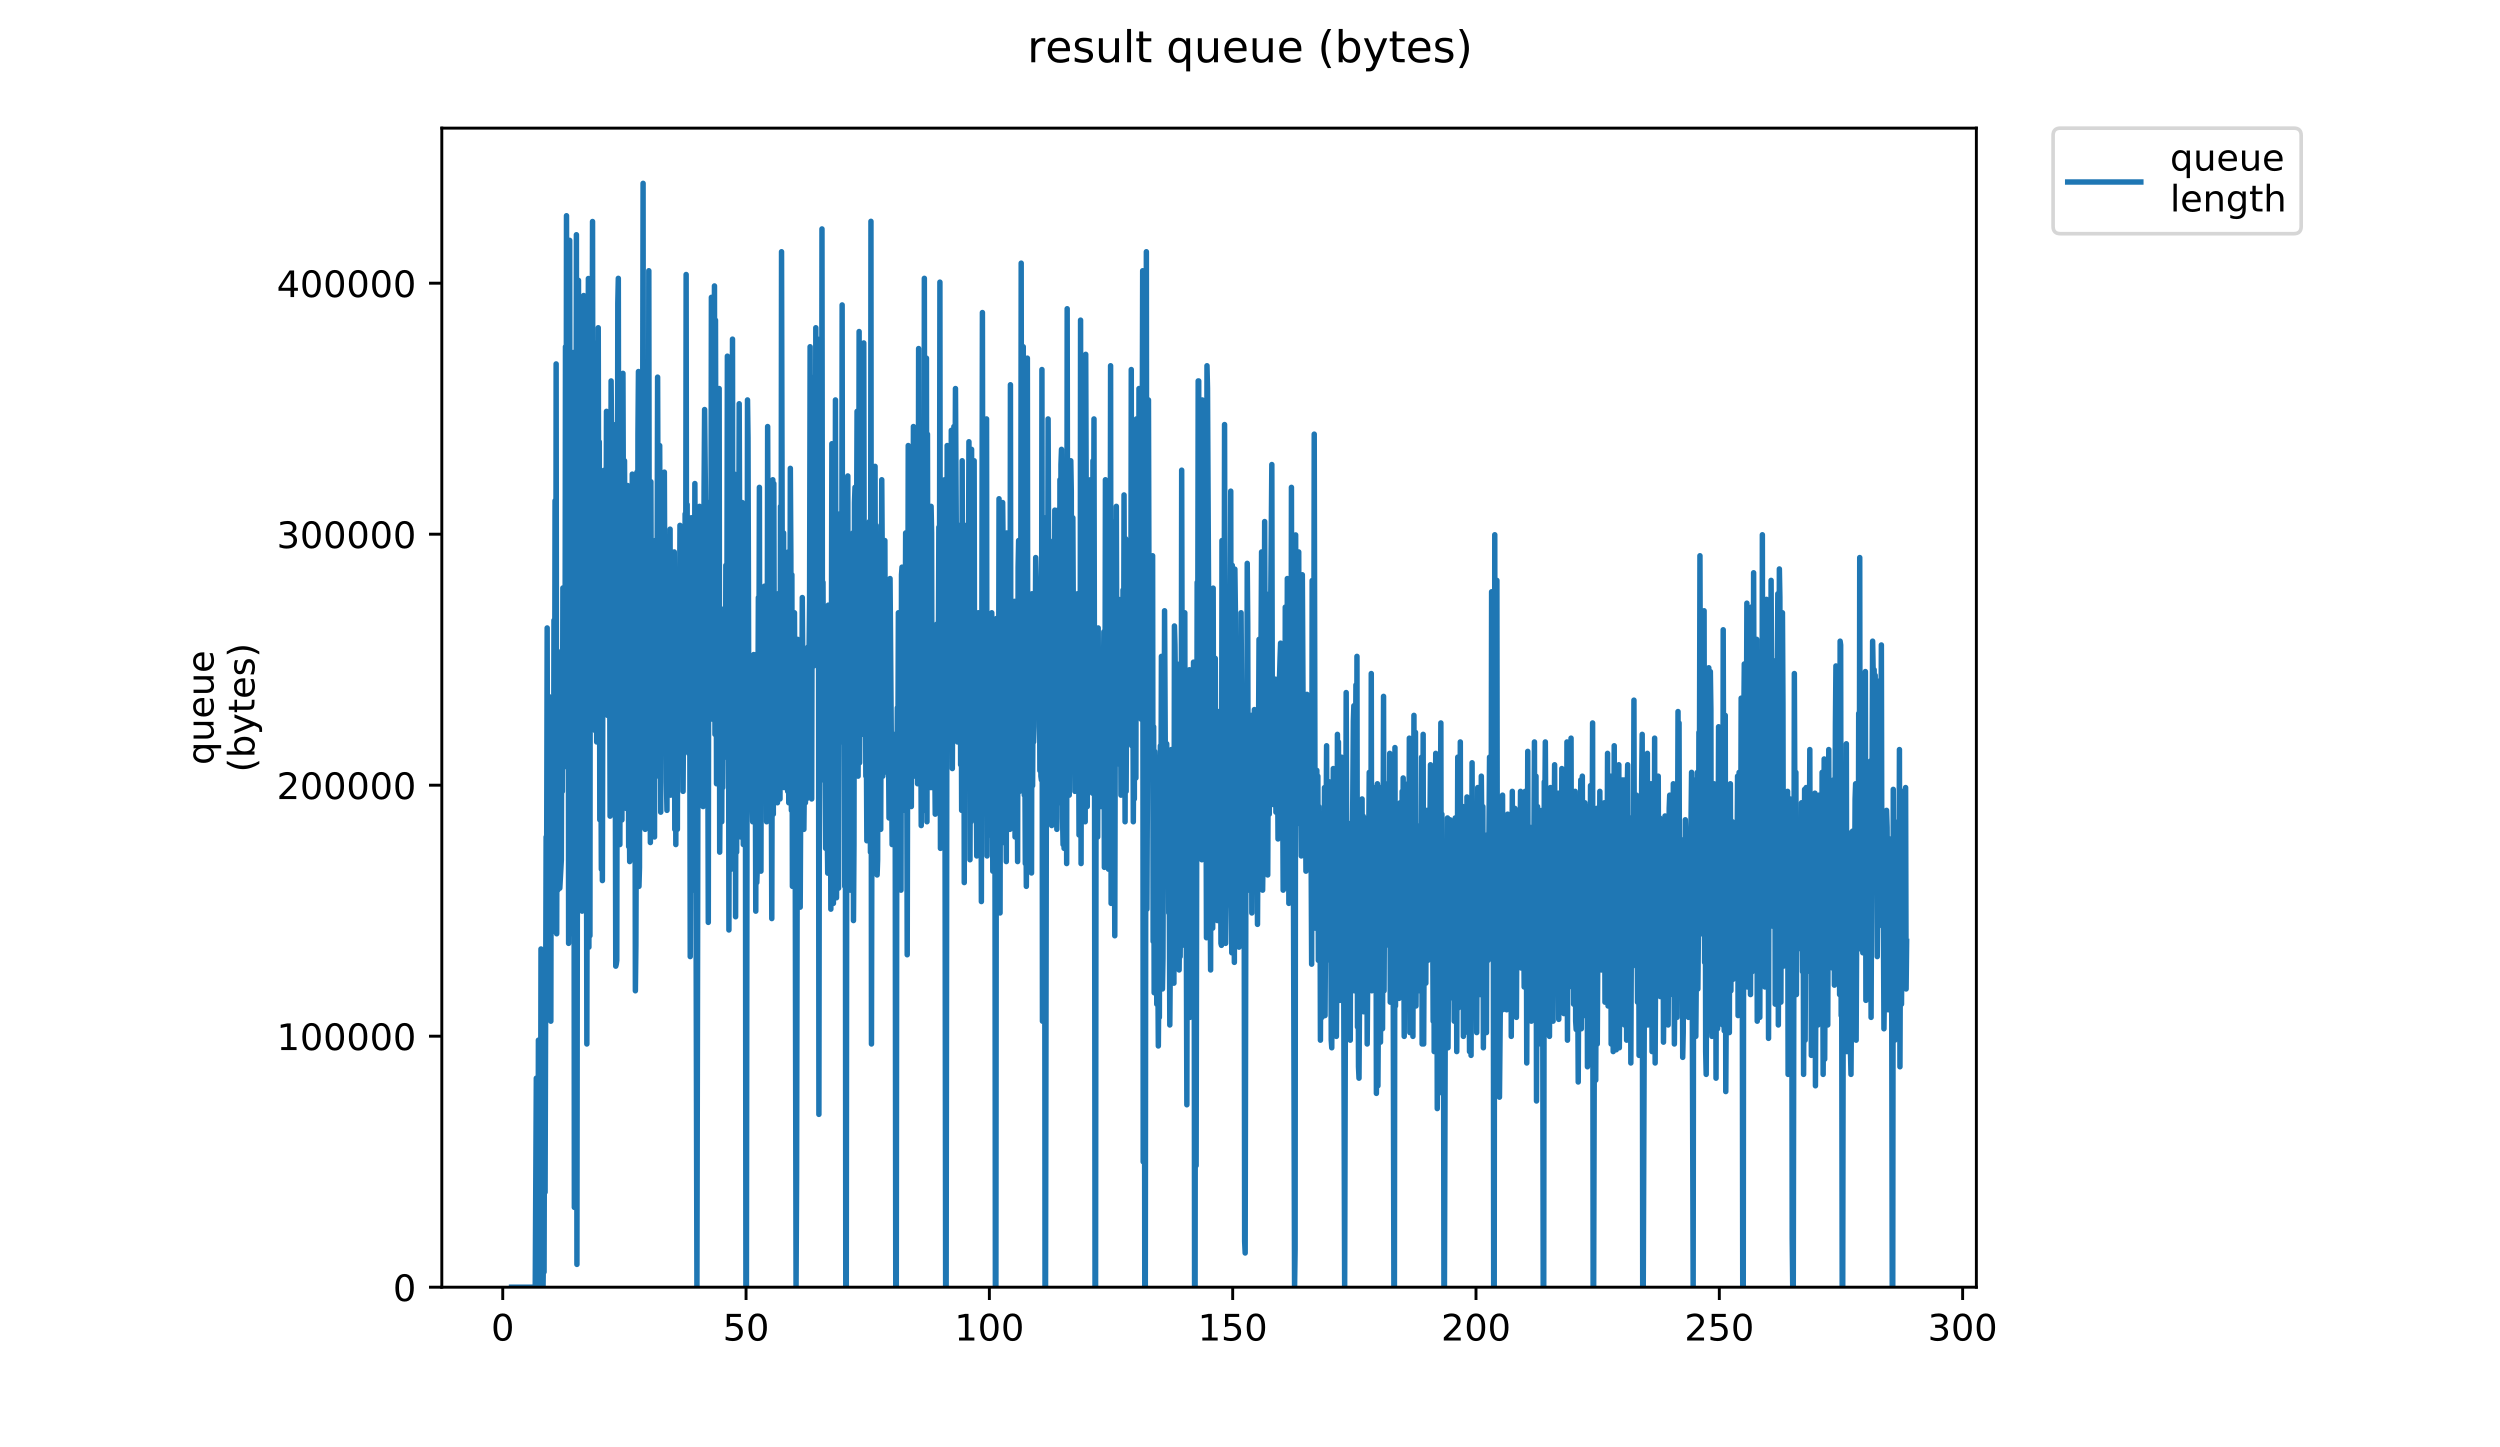 <?xml version="1.0" encoding="utf-8" standalone="no"?>
<!DOCTYPE svg PUBLIC "-//W3C//DTD SVG 1.1//EN"
  "http://www.w3.org/Graphics/SVG/1.1/DTD/svg11.dtd">
<!-- Created with matplotlib (https://matplotlib.org/) -->
<svg height="396pt" version="1.1" viewBox="0 0 684 396" width="684pt" xmlns="http://www.w3.org/2000/svg" xmlns:xlink="http://www.w3.org/1999/xlink">
 <defs>
  <style type="text/css">
*{stroke-linecap:butt;stroke-linejoin:round;}
  </style>
 </defs>
 <g id="figure_1">
  <g id="patch_1">
   <path d="M 0 396 
L 684 396 
L 684 0 
L 0 0 
z
" style="fill:#ffffff;"/>
  </g>
  <g id="axes_1">
   <g id="patch_2">
    <path d="M 120.879 352.174 
L 540.734 352.174 
L 540.734 35.062 
L 120.879 35.062 
z
" style="fill:#ffffff;"/>
   </g>
   <g id="matplotlib.axis_1">
    <g id="xtick_1">
     <g id="line2d_1">
      <defs>
       <path d="M 0 0 
L 0 3.5 
" id="m1b4eebf604" style="stroke:#000000;stroke-width:0.8;"/>
      </defs>
      <g>
       <use style="stroke:#000000;stroke-width:0.8;" x="137.549" xlink:href="#m1b4eebf604" y="352.174"/>
      </g>
     </g>
     <g id="text_1">
      <!-- 0 -->
      <defs>
       <path d="M 31.781 66.406 
Q 24.172 66.406 20.328 58.906 
Q 16.5 51.422 16.5 36.375 
Q 16.5 21.391 20.328 13.891 
Q 24.172 6.391 31.781 6.391 
Q 39.453 6.391 43.281 13.891 
Q 47.125 21.391 47.125 36.375 
Q 47.125 51.422 43.281 58.906 
Q 39.453 66.406 31.781 66.406 
z
M 31.781 74.219 
Q 44.047 74.219 50.516 64.516 
Q 56.984 54.828 56.984 36.375 
Q 56.984 17.969 50.516 8.266 
Q 44.047 -1.422 31.781 -1.422 
Q 19.531 -1.422 13.062 8.266 
Q 6.594 17.969 6.594 36.375 
Q 6.594 54.828 13.062 64.516 
Q 19.531 74.219 31.781 74.219 
z
" id="DejaVuSans-48"/>
      </defs>
      <g transform="translate(134.368 366.773)scale(0.1 -0.1)">
       <use xlink:href="#DejaVuSans-48"/>
      </g>
     </g>
    </g>
    <g id="xtick_2">
     <g id="line2d_2">
      <g>
       <use style="stroke:#000000;stroke-width:0.8;" x="204.121" xlink:href="#m1b4eebf604" y="352.174"/>
      </g>
     </g>
     <g id="text_2">
      <!-- 50 -->
      <defs>
       <path d="M 10.797 72.906 
L 49.516 72.906 
L 49.516 64.594 
L 19.828 64.594 
L 19.828 46.734 
Q 21.969 47.469 24.109 47.828 
Q 26.266 48.188 28.422 48.188 
Q 40.625 48.188 47.75 41.5 
Q 54.891 34.812 54.891 23.391 
Q 54.891 11.625 47.562 5.094 
Q 40.234 -1.422 26.906 -1.422 
Q 22.312 -1.422 17.547 -0.641 
Q 12.797 0.141 7.719 1.703 
L 7.719 11.625 
Q 12.109 9.234 16.797 8.062 
Q 21.484 6.891 26.703 6.891 
Q 35.156 6.891 40.078 11.328 
Q 45.016 15.766 45.016 23.391 
Q 45.016 31 40.078 35.438 
Q 35.156 39.891 26.703 39.891 
Q 22.75 39.891 18.812 39.016 
Q 14.891 38.141 10.797 36.281 
z
" id="DejaVuSans-53"/>
      </defs>
      <g transform="translate(197.758 366.773)scale(0.1 -0.1)">
       <use xlink:href="#DejaVuSans-53"/>
       <use x="63.623" xlink:href="#DejaVuSans-48"/>
      </g>
     </g>
    </g>
    <g id="xtick_3">
     <g id="line2d_3">
      <g>
       <use style="stroke:#000000;stroke-width:0.8;" x="270.692" xlink:href="#m1b4eebf604" y="352.174"/>
      </g>
     </g>
     <g id="text_3">
      <!-- 100 -->
      <defs>
       <path d="M 12.406 8.297 
L 28.516 8.297 
L 28.516 63.922 
L 10.984 60.406 
L 10.984 69.391 
L 28.422 72.906 
L 38.281 72.906 
L 38.281 8.297 
L 54.391 8.297 
L 54.391 0 
L 12.406 0 
z
" id="DejaVuSans-49"/>
      </defs>
      <g transform="translate(261.148 366.773)scale(0.1 -0.1)">
       <use xlink:href="#DejaVuSans-49"/>
       <use x="63.623" xlink:href="#DejaVuSans-48"/>
       <use x="127.246" xlink:href="#DejaVuSans-48"/>
      </g>
     </g>
    </g>
    <g id="xtick_4">
     <g id="line2d_4">
      <g>
       <use style="stroke:#000000;stroke-width:0.8;" x="337.263" xlink:href="#m1b4eebf604" y="352.174"/>
      </g>
     </g>
     <g id="text_4">
      <!-- 150 -->
      <g transform="translate(327.719 366.773)scale(0.1 -0.1)">
       <use xlink:href="#DejaVuSans-49"/>
       <use x="63.623" xlink:href="#DejaVuSans-53"/>
       <use x="127.246" xlink:href="#DejaVuSans-48"/>
      </g>
     </g>
    </g>
    <g id="xtick_5">
     <g id="line2d_5">
      <g>
       <use style="stroke:#000000;stroke-width:0.8;" x="403.834" xlink:href="#m1b4eebf604" y="352.174"/>
      </g>
     </g>
     <g id="text_5">
      <!-- 200 -->
      <defs>
       <path d="M 19.188 8.297 
L 53.609 8.297 
L 53.609 0 
L 7.328 0 
L 7.328 8.297 
Q 12.938 14.109 22.625 23.891 
Q 32.328 33.688 34.812 36.531 
Q 39.547 41.844 41.422 45.531 
Q 43.312 49.219 43.312 52.781 
Q 43.312 58.594 39.234 62.25 
Q 35.156 65.922 28.609 65.922 
Q 23.969 65.922 18.812 64.312 
Q 13.672 62.703 7.812 59.422 
L 7.812 69.391 
Q 13.766 71.781 18.938 73 
Q 24.125 74.219 28.422 74.219 
Q 39.75 74.219 46.484 68.547 
Q 53.219 62.891 53.219 53.422 
Q 53.219 48.922 51.531 44.891 
Q 49.859 40.875 45.406 35.406 
Q 44.188 33.984 37.641 27.219 
Q 31.109 20.453 19.188 8.297 
z
" id="DejaVuSans-50"/>
      </defs>
      <g transform="translate(394.291 366.773)scale(0.1 -0.1)">
       <use xlink:href="#DejaVuSans-50"/>
       <use x="63.623" xlink:href="#DejaVuSans-48"/>
       <use x="127.246" xlink:href="#DejaVuSans-48"/>
      </g>
     </g>
    </g>
    <g id="xtick_6">
     <g id="line2d_6">
      <g>
       <use style="stroke:#000000;stroke-width:0.8;" x="470.406" xlink:href="#m1b4eebf604" y="352.174"/>
      </g>
     </g>
     <g id="text_6">
      <!-- 250 -->
      <g transform="translate(460.862 366.773)scale(0.1 -0.1)">
       <use xlink:href="#DejaVuSans-50"/>
       <use x="63.623" xlink:href="#DejaVuSans-53"/>
       <use x="127.246" xlink:href="#DejaVuSans-48"/>
      </g>
     </g>
    </g>
    <g id="xtick_7">
     <g id="line2d_7">
      <g>
       <use style="stroke:#000000;stroke-width:0.8;" x="536.977" xlink:href="#m1b4eebf604" y="352.174"/>
      </g>
     </g>
     <g id="text_7">
      <!-- 300 -->
      <defs>
       <path d="M 40.578 39.312 
Q 47.656 37.797 51.625 33 
Q 55.609 28.219 55.609 21.188 
Q 55.609 10.406 48.188 4.484 
Q 40.766 -1.422 27.094 -1.422 
Q 22.516 -1.422 17.656 -0.516 
Q 12.797 0.391 7.625 2.203 
L 7.625 11.719 
Q 11.719 9.328 16.594 8.109 
Q 21.484 6.891 26.812 6.891 
Q 36.078 6.891 40.938 10.547 
Q 45.797 14.203 45.797 21.188 
Q 45.797 27.641 41.281 31.266 
Q 36.766 34.906 28.719 34.906 
L 20.219 34.906 
L 20.219 43.016 
L 29.109 43.016 
Q 36.375 43.016 40.234 45.922 
Q 44.094 48.828 44.094 54.297 
Q 44.094 59.906 40.109 62.906 
Q 36.141 65.922 28.719 65.922 
Q 24.656 65.922 20.016 65.031 
Q 15.375 64.156 9.812 62.312 
L 9.812 71.094 
Q 15.438 72.656 20.344 73.438 
Q 25.25 74.219 29.594 74.219 
Q 40.828 74.219 47.359 69.109 
Q 53.906 64.016 53.906 55.328 
Q 53.906 49.266 50.438 45.094 
Q 46.969 40.922 40.578 39.312 
z
" id="DejaVuSans-51"/>
      </defs>
      <g transform="translate(527.433 366.773)scale(0.1 -0.1)">
       <use xlink:href="#DejaVuSans-51"/>
       <use x="63.623" xlink:href="#DejaVuSans-48"/>
       <use x="127.246" xlink:href="#DejaVuSans-48"/>
      </g>
     </g>
    </g>
   </g>
   <g id="matplotlib.axis_2">
    <g id="ytick_1">
     <g id="line2d_8">
      <defs>
       <path d="M 0 0 
L -3.5 0 
" id="m29cdee862a" style="stroke:#000000;stroke-width:0.8;"/>
      </defs>
      <g>
       <use style="stroke:#000000;stroke-width:0.8;" x="120.879" xlink:href="#m29cdee862a" y="352.174"/>
      </g>
     </g>
     <g id="text_8">
      <!-- 0 -->
      <g transform="translate(107.516 355.973)scale(0.1 -0.1)">
       <use xlink:href="#DejaVuSans-48"/>
      </g>
     </g>
    </g>
    <g id="ytick_2">
     <g id="line2d_9">
      <g>
       <use style="stroke:#000000;stroke-width:0.8;" x="120.879" xlink:href="#m29cdee862a" y="283.501"/>
      </g>
     </g>
     <g id="text_9">
      <!-- 100000 -->
      <g transform="translate(75.704 287.3)scale(0.1 -0.1)">
       <use xlink:href="#DejaVuSans-49"/>
       <use x="63.623" xlink:href="#DejaVuSans-48"/>
       <use x="127.246" xlink:href="#DejaVuSans-48"/>
       <use x="190.869" xlink:href="#DejaVuSans-48"/>
       <use x="254.492" xlink:href="#DejaVuSans-48"/>
       <use x="318.115" xlink:href="#DejaVuSans-48"/>
      </g>
     </g>
    </g>
    <g id="ytick_3">
     <g id="line2d_10">
      <g>
       <use style="stroke:#000000;stroke-width:0.8;" x="120.879" xlink:href="#m29cdee862a" y="214.828"/>
      </g>
     </g>
     <g id="text_10">
      <!-- 200000 -->
      <g transform="translate(75.704 218.628)scale(0.1 -0.1)">
       <use xlink:href="#DejaVuSans-50"/>
       <use x="63.623" xlink:href="#DejaVuSans-48"/>
       <use x="127.246" xlink:href="#DejaVuSans-48"/>
       <use x="190.869" xlink:href="#DejaVuSans-48"/>
       <use x="254.492" xlink:href="#DejaVuSans-48"/>
       <use x="318.115" xlink:href="#DejaVuSans-48"/>
      </g>
     </g>
    </g>
    <g id="ytick_4">
     <g id="line2d_11">
      <g>
       <use style="stroke:#000000;stroke-width:0.8;" x="120.879" xlink:href="#m29cdee862a" y="146.155"/>
      </g>
     </g>
     <g id="text_11">
      <!-- 300000 -->
      <g transform="translate(75.704 149.955)scale(0.1 -0.1)">
       <use xlink:href="#DejaVuSans-51"/>
       <use x="63.623" xlink:href="#DejaVuSans-48"/>
       <use x="127.246" xlink:href="#DejaVuSans-48"/>
       <use x="190.869" xlink:href="#DejaVuSans-48"/>
       <use x="254.492" xlink:href="#DejaVuSans-48"/>
       <use x="318.115" xlink:href="#DejaVuSans-48"/>
      </g>
     </g>
    </g>
    <g id="ytick_5">
     <g id="line2d_12">
      <g>
       <use style="stroke:#000000;stroke-width:0.8;" x="120.879" xlink:href="#m29cdee862a" y="77.483"/>
      </g>
     </g>
     <g id="text_12">
      <!-- 400000 -->
      <defs>
       <path d="M 37.797 64.312 
L 12.891 25.391 
L 37.797 25.391 
z
M 35.203 72.906 
L 47.609 72.906 
L 47.609 25.391 
L 58.016 25.391 
L 58.016 17.188 
L 47.609 17.188 
L 47.609 0 
L 37.797 0 
L 37.797 17.188 
L 4.891 17.188 
L 4.891 26.703 
z
" id="DejaVuSans-52"/>
      </defs>
      <g transform="translate(75.704 81.282)scale(0.1 -0.1)">
       <use xlink:href="#DejaVuSans-52"/>
       <use x="63.623" xlink:href="#DejaVuSans-48"/>
       <use x="127.246" xlink:href="#DejaVuSans-48"/>
       <use x="190.869" xlink:href="#DejaVuSans-48"/>
       <use x="254.492" xlink:href="#DejaVuSans-48"/>
       <use x="318.115" xlink:href="#DejaVuSans-48"/>
      </g>
     </g>
    </g>
    <g id="text_13">
     <!-- queue -->
     <defs>
      <path d="M 14.797 27.297 
Q 14.797 17.391 18.875 11.75 
Q 22.953 6.109 30.078 6.109 
Q 37.203 6.109 41.297 11.75 
Q 45.406 17.391 45.406 27.297 
Q 45.406 37.203 41.297 42.844 
Q 37.203 48.484 30.078 48.484 
Q 22.953 48.484 18.875 42.844 
Q 14.797 37.203 14.797 27.297 
z
M 45.406 8.203 
Q 42.578 3.328 38.25 0.953 
Q 33.938 -1.422 27.875 -1.422 
Q 17.969 -1.422 11.734 6.484 
Q 5.516 14.406 5.516 27.297 
Q 5.516 40.188 11.734 48.094 
Q 17.969 56 27.875 56 
Q 33.938 56 38.25 53.625 
Q 42.578 51.266 45.406 46.391 
L 45.406 54.688 
L 54.391 54.688 
L 54.391 -20.797 
L 45.406 -20.797 
z
" id="DejaVuSans-113"/>
      <path d="M 8.5 21.578 
L 8.5 54.688 
L 17.484 54.688 
L 17.484 21.922 
Q 17.484 14.156 20.5 10.266 
Q 23.531 6.391 29.594 6.391 
Q 36.859 6.391 41.078 11.031 
Q 45.312 15.672 45.312 23.688 
L 45.312 54.688 
L 54.297 54.688 
L 54.297 0 
L 45.312 0 
L 45.312 8.406 
Q 42.047 3.422 37.719 1 
Q 33.406 -1.422 27.688 -1.422 
Q 18.266 -1.422 13.375 4.438 
Q 8.5 10.297 8.5 21.578 
z
M 31.109 56 
z
" id="DejaVuSans-117"/>
      <path d="M 56.203 29.594 
L 56.203 25.203 
L 14.891 25.203 
Q 15.484 15.922 20.484 11.062 
Q 25.484 6.203 34.422 6.203 
Q 39.594 6.203 44.453 7.469 
Q 49.312 8.734 54.109 11.281 
L 54.109 2.781 
Q 49.266 0.734 44.188 -0.344 
Q 39.109 -1.422 33.891 -1.422 
Q 20.797 -1.422 13.156 6.188 
Q 5.516 13.812 5.516 26.812 
Q 5.516 40.234 12.766 48.109 
Q 20.016 56 32.328 56 
Q 43.359 56 49.781 48.891 
Q 56.203 41.797 56.203 29.594 
z
M 47.219 32.234 
Q 47.125 39.594 43.094 43.984 
Q 39.062 48.391 32.422 48.391 
Q 24.906 48.391 20.391 44.141 
Q 15.875 39.891 15.188 32.172 
z
" id="DejaVuSans-101"/>
     </defs>
     <g transform="translate(58.426 209.283)rotate(-90)scale(0.1 -0.1)">
      <use xlink:href="#DejaVuSans-113"/>
      <use x="63.477" xlink:href="#DejaVuSans-117"/>
      <use x="126.855" xlink:href="#DejaVuSans-101"/>
      <use x="188.379" xlink:href="#DejaVuSans-117"/>
      <use x="251.758" xlink:href="#DejaVuSans-101"/>
     </g>
     <!-- (bytes) -->
     <defs>
      <path d="M 31 75.875 
Q 24.469 64.656 21.281 53.656 
Q 18.109 42.672 18.109 31.391 
Q 18.109 20.125 21.312 9.062 
Q 24.516 -2 31 -13.188 
L 23.188 -13.188 
Q 15.875 -1.703 12.234 9.375 
Q 8.594 20.453 8.594 31.391 
Q 8.594 42.281 12.203 53.312 
Q 15.828 64.359 23.188 75.875 
z
" id="DejaVuSans-40"/>
      <path d="M 48.688 27.297 
Q 48.688 37.203 44.609 42.844 
Q 40.531 48.484 33.406 48.484 
Q 26.266 48.484 22.188 42.844 
Q 18.109 37.203 18.109 27.297 
Q 18.109 17.391 22.188 11.75 
Q 26.266 6.109 33.406 6.109 
Q 40.531 6.109 44.609 11.75 
Q 48.688 17.391 48.688 27.297 
z
M 18.109 46.391 
Q 20.953 51.266 25.266 53.625 
Q 29.594 56 35.594 56 
Q 45.562 56 51.781 48.094 
Q 58.016 40.188 58.016 27.297 
Q 58.016 14.406 51.781 6.484 
Q 45.562 -1.422 35.594 -1.422 
Q 29.594 -1.422 25.266 0.953 
Q 20.953 3.328 18.109 8.203 
L 18.109 0 
L 9.078 0 
L 9.078 75.984 
L 18.109 75.984 
z
" id="DejaVuSans-98"/>
      <path d="M 32.172 -5.078 
Q 28.375 -14.844 24.75 -17.812 
Q 21.141 -20.797 15.094 -20.797 
L 7.906 -20.797 
L 7.906 -13.281 
L 13.188 -13.281 
Q 16.891 -13.281 18.938 -11.516 
Q 21 -9.766 23.484 -3.219 
L 25.094 0.875 
L 2.984 54.688 
L 12.5 54.688 
L 29.594 11.922 
L 46.688 54.688 
L 56.203 54.688 
z
" id="DejaVuSans-121"/>
      <path d="M 18.312 70.219 
L 18.312 54.688 
L 36.812 54.688 
L 36.812 47.703 
L 18.312 47.703 
L 18.312 18.016 
Q 18.312 11.328 20.141 9.422 
Q 21.969 7.516 27.594 7.516 
L 36.812 7.516 
L 36.812 0 
L 27.594 0 
Q 17.188 0 13.234 3.875 
Q 9.281 7.766 9.281 18.016 
L 9.281 47.703 
L 2.688 47.703 
L 2.688 54.688 
L 9.281 54.688 
L 9.281 70.219 
z
" id="DejaVuSans-116"/>
      <path d="M 44.281 53.078 
L 44.281 44.578 
Q 40.484 46.531 36.375 47.5 
Q 32.281 48.484 27.875 48.484 
Q 21.188 48.484 17.844 46.438 
Q 14.5 44.391 14.5 40.281 
Q 14.5 37.156 16.891 35.375 
Q 19.281 33.594 26.516 31.984 
L 29.594 31.297 
Q 39.156 29.25 43.188 25.516 
Q 47.219 21.781 47.219 15.094 
Q 47.219 7.469 41.188 3.016 
Q 35.156 -1.422 24.609 -1.422 
Q 20.219 -1.422 15.453 -0.562 
Q 10.688 0.297 5.422 2 
L 5.422 11.281 
Q 10.406 8.688 15.234 7.391 
Q 20.062 6.109 24.812 6.109 
Q 31.156 6.109 34.562 8.281 
Q 37.984 10.453 37.984 14.406 
Q 37.984 18.062 35.516 20.016 
Q 33.062 21.969 24.703 23.781 
L 21.578 24.516 
Q 13.234 26.266 9.516 29.906 
Q 5.812 33.547 5.812 39.891 
Q 5.812 47.609 11.281 51.797 
Q 16.75 56 26.812 56 
Q 31.781 56 36.172 55.266 
Q 40.578 54.547 44.281 53.078 
z
" id="DejaVuSans-115"/>
      <path d="M 8.016 75.875 
L 15.828 75.875 
Q 23.141 64.359 26.781 53.312 
Q 30.422 42.281 30.422 31.391 
Q 30.422 20.453 26.781 9.375 
Q 23.141 -1.703 15.828 -13.188 
L 8.016 -13.188 
Q 14.5 -2 17.703 9.062 
Q 20.906 20.125 20.906 31.391 
Q 20.906 42.672 17.703 53.656 
Q 14.5 64.656 8.016 75.875 
z
" id="DejaVuSans-41"/>
     </defs>
     <g transform="translate(69.624 211.295)rotate(-90)scale(0.1 -0.1)">
      <use xlink:href="#DejaVuSans-40"/>
      <use x="39.014" xlink:href="#DejaVuSans-98"/>
      <use x="102.49" xlink:href="#DejaVuSans-121"/>
      <use x="161.67" xlink:href="#DejaVuSans-116"/>
      <use x="200.879" xlink:href="#DejaVuSans-101"/>
      <use x="262.402" xlink:href="#DejaVuSans-115"/>
      <use x="314.502" xlink:href="#DejaVuSans-41"/>
     </g>
    </g>
   </g>
   <g id="line2d_13">
    <path clip-path="url(#p7940ef4a7d)" d="M 139.963 352.174 
L 146.441 352.174 
L 146.737 294.99 
L 146.878 306.427 
L 147.021 297.07 
L 147.163 352.174 
L 147.306 284.593 
L 147.449 328.805 
L 147.591 288.752 
L 147.733 352.174 
L 147.874 336.579 
L 148.014 259.64 
L 148.296 352.174 
L 148.436 330.34 
L 148.575 352.174 
L 148.716 341.777 
L 148.857 348.015 
L 148.997 290.831 
L 149.137 326.181 
L 149.419 228.993 
L 149.562 236.271 
L 149.705 171.809 
L 149.848 256.521 
L 150.134 190.524 
L 150.278 236.271 
L 150.423 245.628 
L 150.567 241.965 
L 150.71 279.395 
L 150.852 198.841 
L 150.995 199.881 
L 151.136 207.159 
L 151.42 252.906 
L 151.563 169.729 
L 151.711 224.834 
L 151.862 137.003 
L 152.011 254.986 
L 152.159 99.573 
L 152.307 255.481 
L 152.455 195.178 
L 152.595 243.549 
L 152.737 233.152 
L 152.879 232.608 
L 153.02 218.596 
L 153.161 243.005 
L 153.585 235.231 
L 153.725 178.047 
L 153.865 216.516 
L 154.007 160.868 
L 154.147 198.841 
L 154.288 186.365 
L 154.571 209.734 
L 154.711 94.87 
L 154.852 196.266 
L 154.992 59.025 
L 155.133 112.546 
L 155.423 87.049 
L 155.573 258.105 
L 155.865 65.759 
L 156.015 207.159 
L 156.157 134.379 
L 156.298 141.162 
L 156.439 255.481 
L 156.58 132.844 
L 156.721 209.238 
L 156.862 96.454 
L 157.002 143.241 
L 157.142 330.34 
L 157.426 139.034 
L 157.566 160.871 
L 157.706 64.223 
L 157.846 345.936 
L 158.129 97.494 
L 158.269 76.7 
L 158.411 157.253 
L 158.552 137.003 
L 158.693 152.598 
L 158.975 117.248 
L 159.116 144.281 
L 159.257 249.291 
L 159.397 129.181 
L 159.546 139.626 
L 159.695 80.858 
L 159.844 212.853 
L 159.984 85.017 
L 160.124 178.047 
L 160.266 150.519 
L 160.411 193.099 
L 160.559 285.633 
L 160.841 113.585 
L 160.982 76.204 
L 161.123 259.144 
L 161.265 93.335 
L 161.408 256.025 
L 161.548 94.87 
L 161.83 193.643 
L 162.118 60.608 
L 162.265 171.313 
L 162.408 123.486 
L 162.55 129.181 
L 162.692 93.879 
L 162.834 199.881 
L 162.974 108.931 
L 163.255 203 
L 163.396 140.074 
L 163.537 185.821 
L 163.679 89.672 
L 163.82 158.837 
L 163.961 120.863 
L 164.102 224.29 
L 164.245 187.9 
L 164.387 200.425 
L 164.528 237.806 
L 164.669 186.365 
L 164.81 240.925 
L 164.951 171.809 
L 165.091 182.75 
L 165.231 128.685 
L 165.372 130.221 
L 165.513 159.876 
L 165.795 157.797 
L 165.935 112.546 
L 166.216 195.722 
L 166.497 182.206 
L 166.637 115.665 
L 166.919 223.298 
L 167.201 104.228 
L 167.342 121.903 
L 167.483 218.596 
L 167.623 178.047 
L 167.764 193.643 
L 167.904 170.769 
L 168.045 116.209 
L 168.187 195.722 
L 168.328 200.921 
L 168.468 264.343 
L 168.609 263.799 
L 168.749 262.759 
L 169.03 82.938 
L 169.171 76.156 
L 169.312 178.047 
L 169.452 141.162 
L 169.593 231.072 
L 169.873 121.903 
L 170.154 224.338 
L 170.439 102.148 
L 170.723 188.94 
L 170.865 126.062 
L 171.008 159.332 
L 171.15 137.499 
L 171.295 221.171 
L 171.581 137.499 
L 171.722 132.844 
L 172.003 231.616 
L 172.144 212.357 
L 172.284 235.727 
L 172.424 139.082 
L 172.706 214.437 
L 172.848 225.33 
L 172.989 129.725 
L 173.272 214.933 
L 173.414 224.29 
L 173.556 147.896 
L 173.698 181.662 
L 173.838 271.077 
L 173.979 258.6 
L 174.12 218.052 
L 174.26 129.181 
L 174.4 219.635 
L 174.541 118.784 
L 174.681 101.653 
L 174.823 242.509 
L 174.963 237.31 
L 175.104 148.935 
L 175.245 131.804 
L 175.385 138.538 
L 175.526 132.3 
L 175.668 171.313 
L 175.808 130.221 
L 175.948 50.163 
L 176.091 226.37 
L 176.235 141.657 
L 176.376 156.757 
L 176.517 226.913 
L 176.801 106.307 
L 176.943 114.625 
L 177.088 130.221 
L 177.374 199.881 
L 177.516 74.076 
L 177.658 187.404 
L 177.799 192.603 
L 177.94 230.519 
L 178.08 131.804 
L 178.221 179.087 
L 178.362 151.015 
L 178.644 212.357 
L 178.787 203 
L 178.931 201.417 
L 179.073 228.993 
L 179.215 147.896 
L 179.641 212.357 
L 179.922 103.188 
L 180.204 199.881 
L 180.345 177.007 
L 180.487 121.903 
L 180.628 155.174 
L 180.77 222.211 
L 180.912 152.054 
L 181.338 196.765 
L 181.48 175.968 
L 181.624 203 
L 181.766 129.181 
L 181.908 166.61 
L 182.049 154.134 
L 182.337 213.941 
L 182.481 221.715 
L 182.625 146.856 
L 182.768 151.015 
L 182.91 200.921 
L 183.053 165.571 
L 183.193 204.584 
L 183.337 144.776 
L 183.48 217.556 
L 183.625 191.563 
L 183.768 211.318 
L 183.908 199.881 
L 184.191 162.452 
L 184.334 171.313 
L 184.477 151.015 
L 184.618 226.913 
L 184.759 166.61 
L 184.903 231.072 
L 185.045 169.729 
L 185.187 164.531 
L 185.329 226.913 
L 185.475 166.61 
L 185.758 200.921 
L 186.042 143.737 
L 186.324 192.603 
L 186.464 178.047 
L 186.604 179.087 
L 186.745 179.087 
L 186.886 216.516 
L 187.027 194.682 
L 187.167 154.134 
L 187.308 195.664 
L 187.448 140.618 
L 187.588 173.888 
L 187.728 75.109 
L 187.867 198.297 
L 188.007 138.042 
L 188.147 203.496 
L 188.427 206.119 
L 188.567 165.571 
L 188.708 187.404 
L 188.849 261.72 
L 189.13 141.657 
L 189.27 175.968 
L 189.411 170.769 
L 189.552 243.549 
L 189.834 141.657 
L 189.974 186.365 
L 190.114 132.3 
L 190.255 167.65 
L 190.677 352.174 
L 190.957 209.238 
L 191.098 214.437 
L 191.378 138.538 
L 191.517 209.238 
L 191.657 173.344 
L 191.797 188.444 
L 191.936 163.491 
L 192.076 192.603 
L 192.217 168.69 
L 192.358 220.674 
L 192.639 133.34 
L 192.78 112.05 
L 193.209 156.213 
L 193.35 204.04 
L 193.497 189.484 
L 193.643 197.802 
L 193.789 252.362 
L 193.93 137.499 
L 194.21 185.325 
L 194.351 178.047 
L 194.493 177.007 
L 194.636 81.354 
L 194.777 186.365 
L 194.918 196.765 
L 195.199 161.412 
L 195.339 179.087 
L 195.478 78.235 
L 195.618 200.921 
L 195.757 87.593 
L 196.042 214.437 
L 196.186 193.099 
L 196.33 211.318 
L 196.474 196.765 
L 196.763 106.307 
L 196.906 233.152 
L 197.327 171.809 
L 197.468 224.834 
L 197.608 188.444 
L 197.749 215.477 
L 198.029 166.61 
L 198.45 207.159 
L 198.59 154.678 
L 198.73 190.524 
L 198.87 172.855 
L 199.011 97.446 
L 199.15 201.96 
L 199.291 160.372 
L 199.431 254.442 
L 199.57 190.524 
L 199.71 182.206 
L 199.99 237.854 
L 200.131 156.709 
L 200.272 190.524 
L 200.412 92.791 
L 200.552 226.913 
L 200.693 162.452 
L 200.834 187.404 
L 200.975 129.725 
L 201.115 147.896 
L 201.255 250.827 
L 201.396 180.127 
L 201.54 233.152 
L 201.68 174.928 
L 201.821 205.08 
L 201.964 208.694 
L 202.244 110.466 
L 202.524 195.226 
L 202.664 228.993 
L 202.806 220.674 
L 203.087 137.499 
L 203.369 231.072 
L 203.509 225.874 
L 203.649 153.094 
L 203.792 189.484 
L 203.937 192.603 
L 204.078 352.174 
L 204.221 352.174 
L 204.517 109.426 
L 204.657 119.823 
L 204.937 220.674 
L 205.077 205.08 
L 205.217 209.238 
L 205.364 190.524 
L 205.505 194.682 
L 205.648 181.662 
L 205.791 217.556 
L 205.932 224.834 
L 206.213 179.087 
L 206.494 213.397 
L 206.637 204.04 
L 206.778 249.291 
L 206.918 179.087 
L 207.06 241.469 
L 207.203 237.31 
L 207.488 163.491 
L 207.63 185.869 
L 207.772 133.34 
L 207.912 220.674 
L 208.196 238.35 
L 208.336 170.769 
L 208.477 167.65 
L 208.619 201.96 
L 208.76 197.802 
L 208.901 180.127 
L 209.042 213.397 
L 209.183 160.372 
L 209.323 211.318 
L 209.605 164.531 
L 209.745 224.834 
L 209.886 208.199 
L 210.027 116.704 
L 210.308 200.921 
L 210.447 209.782 
L 210.591 188.444 
L 210.736 183.79 
L 210.878 170.769 
L 211.16 251.322 
L 211.44 131.26 
L 211.58 222.755 
L 211.721 132.3 
L 211.862 195.722 
L 212.143 208.199 
L 212.283 164.531 
L 212.424 188.444 
L 212.564 165.571 
L 212.704 219.635 
L 212.844 162.452 
L 212.985 199.881 
L 213.125 175.968 
L 213.265 216.516 
L 213.405 218.596 
L 213.547 138.538 
L 213.687 199.881 
L 213.828 68.878 
L 214.108 194.682 
L 214.248 194.682 
L 214.389 145.816 
L 214.529 215.477 
L 214.669 191.563 
L 214.81 201.96 
L 214.95 167.65 
L 215.09 213.397 
L 215.23 200.921 
L 215.37 156.213 
L 215.515 216.516 
L 215.659 151.015 
L 215.802 219.635 
L 216.089 199.881 
L 216.236 128.141 
L 216.377 152.054 
L 216.519 221.715 
L 216.659 157.253 
L 216.8 242.509 
L 216.94 200.425 
L 217.082 217.556 
L 217.223 199.881 
L 217.364 167.65 
L 217.508 198.841 
L 217.8 352.174 
L 217.948 322.023 
L 218.228 174.928 
L 218.37 234.191 
L 218.65 187.948 
L 218.793 187.404 
L 218.934 248.203 
L 219.223 186.861 
L 219.365 199.881 
L 219.51 163.491 
L 219.94 226.913 
L 220.083 213.397 
L 220.366 219.635 
L 220.507 192.603 
L 220.651 218.596 
L 220.935 203.496 
L 221.077 177.007 
L 221.219 192.603 
L 221.503 164.531 
L 221.647 94.87 
L 221.79 195.722 
L 221.932 135.419 
L 222.074 218.596 
L 222.214 153.094 
L 222.356 178.047 
L 222.499 162.452 
L 222.641 182.206 
L 222.782 103.188 
L 222.924 173.888 
L 223.064 166.61 
L 223.205 89.672 
L 223.488 178.047 
L 223.769 92.791 
L 223.909 106.307 
L 224.05 304.891 
L 224.329 109.426 
L 224.469 181.166 
L 224.612 119.823 
L 224.752 213.397 
L 224.892 62.64 
L 225.031 189.484 
L 225.175 159.332 
L 225.318 195.722 
L 225.46 194.682 
L 225.6 189.484 
L 225.89 232.112 
L 226.031 200.921 
L 226.466 238.894 
L 226.61 165.571 
L 226.754 203 
L 226.897 185.325 
L 227.038 211.318 
L 227.177 200.921 
L 227.318 248.747 
L 227.598 121.407 
L 227.739 212.357 
L 227.879 128.141 
L 228.019 247.164 
L 228.301 180.127 
L 228.441 193.643 
L 228.581 109.426 
L 228.862 245.628 
L 229.142 198.841 
L 229.284 203 
L 229.425 243.005 
L 229.707 140.618 
L 229.847 168.69 
L 229.987 154.105 
L 230.128 169.729 
L 230.27 203 
L 230.41 83.434 
L 230.551 201.417 
L 230.692 151.015 
L 230.834 170.225 
L 230.978 145.816 
L 231.119 242.509 
L 231.259 157.253 
L 231.399 352.174 
L 231.54 352.174 
L 231.68 210.278 
L 231.821 207.748 
L 231.962 130.221 
L 232.103 221.715 
L 232.243 190.524 
L 232.384 232.112 
L 232.525 193.643 
L 232.665 243.549 
L 232.805 192.603 
L 232.946 187.404 
L 233.227 218.596 
L 233.368 145.816 
L 233.509 251.866 
L 233.649 231.072 
L 233.789 137.499 
L 233.929 133.34 
L 234.07 182.206 
L 234.21 151.015 
L 234.35 146.856 
L 234.491 112.546 
L 234.773 212.357 
L 234.914 171.265 
L 235.054 90.712 
L 235.194 208.694 
L 235.475 138.538 
L 235.617 131.26 
L 235.757 153.094 
L 235.897 200.921 
L 236.038 165.571 
L 236.182 161.956 
L 236.325 93.831 
L 236.468 172.855 
L 236.608 161.412 
L 236.748 167.65 
L 236.888 212.357 
L 237.028 201.96 
L 237.168 230.033 
L 237.308 171.809 
L 237.449 162.452 
L 237.589 161.412 
L 237.73 182.206 
L 237.87 142.697 
L 238.151 233.152 
L 238.292 60.56 
L 238.432 285.633 
L 238.714 138.538 
L 238.995 198.841 
L 239.135 132.3 
L 239.276 207.159 
L 239.416 127.597 
L 239.558 196.765 
L 239.698 143.737 
L 239.979 239.39 
L 240.119 235.231 
L 240.259 174.928 
L 240.399 186.365 
L 240.54 181.166 
L 240.68 212.357 
L 240.82 185.325 
L 240.96 226.913 
L 241.247 131.26 
L 241.395 154.134 
L 241.542 212.357 
L 241.821 178.047 
L 241.961 177.007 
L 242.102 147.896 
L 242.246 191.563 
L 242.531 163.491 
L 242.671 211.318 
L 242.811 184.285 
L 242.951 186.365 
L 243.234 223.794 
L 243.377 204.584 
L 243.517 158.293 
L 244.084 231.072 
L 244.224 209.238 
L 244.368 226.913 
L 244.508 200.921 
L 244.789 230.519 
L 244.931 222.755 
L 245.077 352.174 
L 245.223 352.174 
L 245.366 216.516 
L 245.51 193.643 
L 245.654 207.159 
L 245.795 167.65 
L 246.223 235.231 
L 246.365 170.769 
L 246.508 243.549 
L 246.65 157.253 
L 246.793 155.174 
L 247.077 180.127 
L 247.218 168.69 
L 247.358 213.397 
L 247.501 221.715 
L 247.784 145.816 
L 247.926 213.893 
L 248.069 198.841 
L 248.212 261.224 
L 248.494 121.903 
L 248.634 201.465 
L 248.778 180.622 
L 249.061 191.563 
L 249.202 160.372 
L 249.342 220.674 
L 249.486 162.452 
L 249.628 166.61 
L 249.77 176.512 
L 249.911 116.704 
L 250.055 212.357 
L 250.342 170.225 
L 250.483 139.578 
L 250.624 207.159 
L 250.769 211.318 
L 250.91 169.729 
L 251.053 214.437 
L 251.194 192.603 
L 251.336 95.366 
L 251.479 200.921 
L 251.621 163.491 
L 251.762 189.484 
L 251.904 194.682 
L 252.047 225.874 
L 252.189 195.722 
L 252.332 193.643 
L 252.474 208.199 
L 252.618 199.881 
L 252.76 221.715 
L 252.902 76.156 
L 253.045 192.603 
L 253.185 197.802 
L 253.332 190.524 
L 253.473 97.99 
L 253.613 224.834 
L 253.753 118.784 
L 253.893 199.881 
L 254.035 206.61 
L 254.176 195.722 
L 254.317 198.345 
L 254.461 183.246 
L 254.604 215.477 
L 254.745 138.538 
L 254.886 145.816 
L 255.026 215.477 
L 255.31 213.397 
L 255.594 190.524 
L 255.879 222.755 
L 256.164 197.802 
L 256.304 170.769 
L 256.445 172.855 
L 256.586 187.404 
L 256.727 182.206 
L 256.868 144.233 
L 257.008 193.099 
L 257.157 77.195 
L 257.306 232.112 
L 257.45 186.365 
L 257.732 230.033 
L 258.016 132.3 
L 258.157 143.737 
L 258.299 230.033 
L 258.439 131.26 
L 258.726 352.174 
L 258.866 352.174 
L 259.146 121.903 
L 259.286 143.737 
L 259.567 123.982 
L 259.709 191.563 
L 259.854 183.246 
L 259.996 156.213 
L 260.138 170.769 
L 260.278 117.744 
L 260.559 210.278 
L 260.984 116.704 
L 261.131 172.855 
L 261.415 106.307 
L 261.978 203 
L 262.118 177.551 
L 262.402 199.881 
L 262.542 143.737 
L 262.684 151.015 
L 262.825 209.238 
L 262.966 174.928 
L 263.107 221.715 
L 263.252 126.062 
L 263.393 188.988 
L 263.534 178.591 
L 263.676 148.935 
L 263.82 241.469 
L 263.964 143.737 
L 264.253 204.04 
L 264.533 213.397 
L 264.675 214.437 
L 264.816 195.722 
L 265.1 120.863 
L 265.241 142.697 
L 265.388 235.231 
L 265.535 189.484 
L 265.676 224.834 
L 265.822 122.943 
L 265.963 182.206 
L 266.105 186.365 
L 266.247 217.556 
L 266.388 128.141 
L 266.531 126.062 
L 266.674 212.357 
L 266.814 184.781 
L 266.954 190.524 
L 267.235 234.191 
L 267.655 167.65 
L 267.935 215.477 
L 268.077 225.874 
L 268.219 191.563 
L 268.36 186.365 
L 268.503 246.668 
L 268.787 85.513 
L 268.928 186.365 
L 269.212 198.841 
L 269.354 129.181 
L 269.496 140.618 
L 269.637 222.755 
L 269.778 209.238 
L 269.919 114.625 
L 270.06 234.191 
L 270.201 169.729 
L 270.341 212.357 
L 270.482 190.524 
L 270.628 205.08 
L 270.775 201.96 
L 270.915 228.497 
L 271.057 226.913 
L 271.2 210.278 
L 271.342 167.65 
L 271.483 187.404 
L 271.623 238.35 
L 271.763 189.484 
L 271.904 222.755 
L 272.186 184.285 
L 272.331 352.174 
L 272.478 352.174 
L 272.622 169.234 
L 272.763 176.464 
L 272.905 173.888 
L 273.189 209.238 
L 273.334 136.459 
L 273.615 249.787 
L 273.755 185.325 
L 273.895 177.007 
L 274.182 223.25 
L 274.323 137.499 
L 274.464 151.015 
L 274.605 224.834 
L 274.752 230.576 
L 274.894 159.332 
L 275.32 235.727 
L 275.463 145.816 
L 275.748 215.477 
L 275.889 174.928 
L 276.03 223.794 
L 276.172 172.855 
L 276.312 226.913 
L 276.453 105.268 
L 276.594 210.278 
L 276.735 222.755 
L 276.874 212.357 
L 277.015 220.674 
L 277.155 205.08 
L 277.296 205.08 
L 277.437 222.755 
L 277.577 164.531 
L 277.717 228.993 
L 277.858 183.246 
L 277.998 184.285 
L 278.138 212.357 
L 278.278 193.147 
L 278.418 235.727 
L 278.558 155.174 
L 278.698 147.896 
L 278.978 216.516 
L 279.117 206.119 
L 279.259 183.246 
L 279.399 71.997 
L 279.539 204.04 
L 279.68 117.744 
L 279.82 160.372 
L 279.963 94.87 
L 280.245 217.556 
L 280.386 202.456 
L 280.526 236.271 
L 280.666 216.516 
L 280.806 242.509 
L 280.946 220.674 
L 281.087 97.99 
L 281.23 220.674 
L 281.372 223.794 
L 281.516 176.464 
L 281.659 223.794 
L 281.799 214.981 
L 281.94 187.9 
L 282.081 197.802 
L 282.224 238.846 
L 282.368 162.452 
L 282.514 214.981 
L 282.656 188.444 
L 282.798 203 
L 282.941 198.841 
L 283.081 178.018 
L 283.224 178.047 
L 283.366 152.55 
L 283.509 158.293 
L 283.796 192.107 
L 284.227 165.075 
L 284.369 174.928 
L 284.509 210.829 
L 284.649 160.372 
L 284.79 212.357 
L 284.931 213.397 
L 285.072 101.109 
L 285.212 279.395 
L 285.493 177.007 
L 285.634 179.087 
L 285.774 141.657 
L 285.917 352.174 
L 286.058 352.174 
L 286.339 185.325 
L 286.48 219.092 
L 286.62 183.79 
L 286.761 114.625 
L 287.045 187.404 
L 287.186 192.603 
L 287.326 205.08 
L 287.467 178.047 
L 287.606 174.928 
L 287.747 225.874 
L 287.888 161.412 
L 288.03 192.603 
L 288.171 197.802 
L 288.311 147.896 
L 288.452 206.119 
L 288.592 139.578 
L 288.733 195.722 
L 288.873 180.622 
L 289.154 226.913 
L 289.437 139.578 
L 289.859 219.635 
L 289.999 131.26 
L 290.139 219.635 
L 290.279 127.101 
L 290.427 122.943 
L 290.574 148.439 
L 290.714 223.794 
L 290.854 231.072 
L 290.995 218.052 
L 291.135 232.112 
L 291.275 188.444 
L 291.417 208.199 
L 291.558 204.04 
L 291.697 180.127 
L 291.838 236.271 
L 291.979 84.473 
L 292.119 177.007 
L 292.266 162.452 
L 292.545 217.556 
L 292.965 126.062 
L 293.105 134.379 
L 293.246 203 
L 293.528 141.657 
L 293.809 197.802 
L 293.949 180.127 
L 294.09 216.516 
L 294.23 202.504 
L 294.373 215.477 
L 294.513 187.9 
L 294.654 191.563 
L 294.795 162.452 
L 294.938 204.536 
L 295.079 192.107 
L 295.221 228.449 
L 295.361 180.127 
L 295.503 227.953 
L 295.643 87.593 
L 295.782 236.271 
L 295.923 160.372 
L 296.065 183.246 
L 296.206 165.571 
L 296.346 97.494 
L 296.627 220.674 
L 296.767 199.337 
L 296.907 224.834 
L 297.051 96.95 
L 297.475 220.674 
L 297.616 168.69 
L 297.76 203.496 
L 297.903 210.278 
L 298.046 178.047 
L 298.187 206.119 
L 298.327 131.26 
L 298.468 156.213 
L 298.609 159.332 
L 298.892 217.012 
L 299.033 126.062 
L 299.173 164.531 
L 299.314 114.625 
L 299.454 194.682 
L 299.599 352.174 
L 299.747 352.174 
L 299.889 199.385 
L 300.036 178.047 
L 300.178 186.365 
L 300.321 228.993 
L 300.462 171.809 
L 300.603 209.238 
L 300.744 198.841 
L 300.884 179.087 
L 301.309 220.674 
L 301.449 178.047 
L 301.59 192.603 
L 301.731 187.404 
L 301.872 191.563 
L 302.013 172.855 
L 302.158 237.31 
L 302.3 212.357 
L 302.441 131.26 
L 302.582 194.682 
L 302.724 190.524 
L 303.008 160.372 
L 303.149 162.452 
L 303.291 237.806 
L 303.574 136.459 
L 303.716 187.404 
L 303.857 100.069 
L 303.999 247.164 
L 304.141 236.271 
L 304.284 142.697 
L 304.428 166.61 
L 304.57 166.61 
L 304.713 213.397 
L 304.86 210.278 
L 305.003 256.025 
L 305.144 191.563 
L 305.285 185.325 
L 305.425 138.538 
L 305.571 189.484 
L 305.711 188.444 
L 305.85 170.769 
L 305.99 170.769 
L 306.271 164.035 
L 306.411 209.238 
L 306.553 177.007 
L 306.696 217.556 
L 306.836 168.69 
L 306.976 164.531 
L 307.117 206.119 
L 307.258 161.412 
L 307.397 197.802 
L 307.537 135.419 
L 307.82 224.834 
L 307.965 147.4 
L 308.111 216.516 
L 308.393 154.134 
L 308.535 186.365 
L 308.675 177.007 
L 308.815 158.837 
L 308.954 155.174 
L 309.094 156.213 
L 309.234 149.975 
L 309.374 189.484 
L 309.515 101.109 
L 309.654 204.04 
L 309.794 131.26 
L 310.073 224.834 
L 310.216 198.841 
L 310.356 218.596 
L 310.496 125.022 
L 310.638 125.022 
L 310.779 212.853 
L 310.919 114.625 
L 311.059 183.246 
L 311.2 187.948 
L 311.34 142.697 
L 311.48 185.325 
L 311.627 106.307 
L 312.212 196.765 
L 312.354 180.127 
L 312.637 74.076 
L 312.777 317.864 
L 312.922 206.119 
L 313.066 200.921 
L 313.206 352.174 
L 313.354 352.174 
L 313.645 68.878 
L 313.792 248.747 
L 313.938 213.397 
L 314.078 127.101 
L 314.219 109.426 
L 314.361 162.452 
L 314.503 157.253 
L 314.65 174.384 
L 314.791 173.888 
L 314.932 173.888 
L 315.072 203 
L 315.212 157.253 
L 315.354 152.054 
L 315.495 257.561 
L 315.635 198.841 
L 315.777 271.621 
L 315.919 205.575 
L 316.062 217.556 
L 316.204 266.422 
L 316.346 214.437 
L 316.49 274.74 
L 316.634 242.509 
L 316.92 286.177 
L 317.062 267.958 
L 317.202 278.355 
L 317.343 211.318 
L 317.484 204.04 
L 317.624 226.37 
L 317.764 179.583 
L 317.906 206.61 
L 318.047 270.581 
L 318.188 262.263 
L 318.329 217.012 
L 318.477 224.29 
L 318.623 167.106 
L 318.917 223.25 
L 319.065 221.171 
L 319.206 203.496 
L 319.346 225.874 
L 319.486 223.794 
L 319.627 206.61 
L 319.771 249.787 
L 319.918 244.583 
L 320.059 280.434 
L 320.199 262.759 
L 320.479 205.08 
L 320.62 252.362 
L 320.762 229.489 
L 320.901 255.481 
L 321.042 236.767 
L 321.182 268.998 
L 321.323 171.265 
L 321.467 176.464 
L 321.758 201.417 
L 321.906 239.886 
L 322.046 181.662 
L 322.326 227.409 
L 322.466 195.722 
L 322.606 265.383 
L 322.746 251.322 
L 322.887 261.72 
L 323.168 228.449 
L 323.308 128.637 
L 323.592 258.6 
L 323.873 193.099 
L 324.014 213.893 
L 324.16 167.65 
L 324.301 258.6 
L 324.442 208.694 
L 324.722 302.268 
L 324.863 222.211 
L 325.146 275.236 
L 325.426 183.246 
L 325.567 278.355 
L 325.987 209.734 
L 326.127 187.9 
L 326.266 200.377 
L 326.406 202.456 
L 326.547 181.166 
L 326.689 204.04 
L 326.833 352.174 
L 326.977 352.174 
L 327.121 185.821 
L 327.261 318.904 
L 327.542 159.332 
L 327.683 189.484 
L 327.823 104.228 
L 327.967 104.228 
L 328.11 220.674 
L 328.251 128.141 
L 328.392 216.516 
L 328.533 121.359 
L 328.813 235.231 
L 328.953 109.426 
L 329.238 187.404 
L 329.38 173.888 
L 329.523 228.993 
L 329.663 186.365 
L 329.807 191.563 
L 329.948 210.278 
L 330.09 256.569 
L 330.23 100.069 
L 330.373 106.307 
L 331.081 241.469 
L 331.222 265.383 
L 331.363 175.968 
L 331.646 236.271 
L 331.788 253.946 
L 331.928 160.916 
L 332.076 230.033 
L 332.357 215.477 
L 332.498 180.127 
L 332.639 232.112 
L 332.782 219.635 
L 333.065 251.866 
L 333.347 194.682 
L 333.488 209.734 
L 333.629 239.886 
L 333.769 243.549 
L 333.91 217.556 
L 334.051 258.105 
L 334.191 258.647 
L 334.331 147.896 
L 334.473 222.755 
L 334.615 221.171 
L 334.755 224.834 
L 334.895 210.278 
L 335.038 116.16 
L 335.328 258.105 
L 335.468 240.43 
L 335.608 247.708 
L 335.748 247.708 
L 335.888 192.059 
L 336.172 221.715 
L 336.312 183.79 
L 336.452 182.206 
L 336.592 168.69 
L 336.732 134.379 
L 336.872 242.509 
L 337.012 260.68 
L 337.153 154.678 
L 337.296 235.231 
L 337.436 224.29 
L 337.576 226.913 
L 337.719 263.303 
L 337.859 155.717 
L 337.999 166.61 
L 338.286 217.012 
L 338.429 218.596 
L 338.572 232.656 
L 338.712 179.087 
L 338.994 259.144 
L 339.134 197.306 
L 339.274 204.04 
L 339.414 254.986 
L 339.553 167.65 
L 340.113 252.906 
L 340.253 191.563 
L 340.394 231.568 
L 340.536 339.698 
L 340.678 342.817 
L 340.959 187.404 
L 341.102 227.457 
L 341.242 154.134 
L 341.382 170.769 
L 341.522 234.687 
L 341.662 243.549 
L 341.802 236.767 
L 341.942 223.794 
L 342.082 241.965 
L 342.361 195.722 
L 342.501 249.787 
L 342.641 204.04 
L 342.782 235.231 
L 343.062 199.881 
L 343.203 194.139 
L 343.343 236.271 
L 343.483 226.913 
L 343.623 209.238 
L 343.768 236.271 
L 343.91 216.516 
L 344.05 252.906 
L 344.47 174.928 
L 344.749 221.715 
L 345.169 151.015 
L 345.449 243.549 
L 345.589 233.152 
L 345.728 166.61 
L 345.869 194.187 
L 346.009 142.697 
L 346.289 228.449 
L 346.429 162.452 
L 346.57 203 
L 346.71 193.099 
L 346.85 239.39 
L 347.131 177.007 
L 347.271 222.755 
L 347.412 175.968 
L 347.552 179.087 
L 347.972 127.101 
L 348.114 199.881 
L 348.254 203.496 
L 348.394 220.131 
L 348.534 206.61 
L 348.674 217.012 
L 348.956 185.821 
L 349.096 222.211 
L 349.238 196.765 
L 349.384 205.623 
L 349.524 205.623 
L 349.664 229.537 
L 349.944 189.98 
L 350.225 180.127 
L 350.367 175.968 
L 350.509 216.516 
L 350.65 219.635 
L 350.791 206.61 
L 350.931 214.933 
L 351.074 243.549 
L 351.368 224.338 
L 351.508 243.053 
L 351.649 166.115 
L 351.791 178.047 
L 351.932 226.913 
L 352.072 220.674 
L 352.212 158.293 
L 352.352 187.948 
L 352.492 177.007 
L 352.633 247.164 
L 352.773 178.047 
L 352.913 225.874 
L 353.053 178.543 
L 353.194 228.993 
L 353.336 133.34 
L 353.477 228.497 
L 353.761 193.643 
L 354.19 352.174 
L 354.341 341.777 
L 354.488 146.36 
L 354.629 213.397 
L 354.769 167.106 
L 354.909 225.33 
L 355.049 162.452 
L 355.189 206.61 
L 355.329 151.015 
L 355.469 207.159 
L 355.61 182.206 
L 355.75 222.211 
L 355.893 214.933 
L 356.034 234.191 
L 356.316 157.253 
L 356.599 207.159 
L 356.743 210.774 
L 357.024 230.033 
L 357.165 213.893 
L 357.306 238.35 
L 357.587 189.98 
L 357.728 220.131 
L 357.869 220.131 
L 358.01 208.743 
L 358.293 233.152 
L 358.435 231.072 
L 358.577 221.715 
L 358.724 233.152 
L 358.864 263.799 
L 359.005 158.837 
L 359.149 233.152 
L 359.431 204.536 
L 359.572 118.784 
L 359.858 253.946 
L 359.999 253.402 
L 360.141 211.318 
L 360.283 210.774 
L 360.423 239.39 
L 360.564 212.357 
L 360.705 262.759 
L 360.845 220.674 
L 360.986 252.362 
L 361.126 225.874 
L 361.267 284.593 
L 361.407 240.925 
L 361.547 232.112 
L 361.686 278.355 
L 361.968 227.953 
L 362.108 265.383 
L 362.389 215.477 
L 362.531 277.859 
L 362.813 228.449 
L 362.954 204.04 
L 363.096 261.72 
L 363.24 233.647 
L 363.38 259.144 
L 363.521 244.045 
L 363.662 213.893 
L 363.804 262.759 
L 364.088 239.39 
L 364.228 284.593 
L 364.369 286.673 
L 364.79 210.278 
L 365.071 273.156 
L 365.212 218.052 
L 365.353 278.355 
L 365.493 215.477 
L 365.635 283.553 
L 365.777 259.64 
L 365.918 200.921 
L 366.058 260.68 
L 366.198 203 
L 366.337 265.878 
L 366.477 229.489 
L 366.617 273.7 
L 367.043 207.159 
L 367.185 267.958 
L 367.467 211.318 
L 367.895 352.174 
L 368.175 246.124 
L 368.315 189.484 
L 368.594 271.077 
L 368.873 235.727 
L 369.013 226.913 
L 369.153 263.799 
L 369.294 225.33 
L 369.434 284.593 
L 369.575 227.409 
L 369.714 256.025 
L 369.854 254.442 
L 370.275 197.258 
L 370.415 193.099 
L 370.558 271.077 
L 370.838 212.853 
L 370.98 187.404 
L 371.121 262.759 
L 371.263 179.583 
L 371.404 280.978 
L 371.544 245.628 
L 371.684 291.871 
L 371.823 294.99 
L 371.966 273.156 
L 372.105 227.409 
L 372.245 245.628 
L 372.384 248.747 
L 372.524 245.084 
L 372.663 218.596 
L 372.803 271.077 
L 372.942 223.25 
L 373.082 276.819 
L 373.364 223.794 
L 373.505 273.7 
L 373.645 275.236 
L 373.924 227.409 
L 374.063 285.633 
L 374.622 211.318 
L 374.901 264.839 
L 375.041 258.6 
L 375.18 184.285 
L 375.32 271.077 
L 375.459 233.647 
L 375.599 240.43 
L 375.738 254.442 
L 376.02 215.477 
L 376.303 265.878 
L 376.442 225.33 
L 376.582 299.149 
L 376.861 214.437 
L 377.001 297.07 
L 377.281 250.283 
L 377.421 242.509 
L 377.56 215.477 
L 377.7 285.137 
L 377.979 234.687 
L 378.119 217.556 
L 378.259 281.474 
L 378.54 190.524 
L 378.68 271.077 
L 378.819 240.925 
L 379.099 251.322 
L 379.239 222.211 
L 379.518 257.561 
L 379.658 214.437 
L 379.798 258.6 
L 379.939 235.698 
L 380.084 231.072 
L 380.23 206.119 
L 380.375 274.196 
L 380.66 208.199 
L 380.8 265.878 
L 381.082 222.211 
L 381.366 352.174 
L 381.511 352.174 
L 381.659 204.536 
L 381.807 275.236 
L 381.948 220.131 
L 382.231 263.799 
L 382.372 237.806 
L 382.512 264.343 
L 382.652 256.521 
L 382.792 273.156 
L 383.071 219.635 
L 383.212 267.958 
L 383.352 226.37 
L 383.491 265.878 
L 383.631 216.516 
L 383.771 254.442 
L 383.911 212.853 
L 384.191 283.553 
L 384.471 217.556 
L 384.611 276.275 
L 384.751 233.647 
L 384.893 253.946 
L 385.033 254.442 
L 385.174 214.437 
L 385.313 256.521 
L 385.453 243.005 
L 385.593 201.96 
L 385.733 282.514 
L 385.873 251.322 
L 386.013 256.025 
L 386.152 270.037 
L 386.292 228.449 
L 386.432 239.39 
L 386.576 283.553 
L 386.855 195.722 
L 386.995 275.236 
L 387.274 200.377 
L 387.414 275.236 
L 387.693 225.874 
L 387.973 270.037 
L 388.114 249.243 
L 388.254 247.708 
L 388.394 271.077 
L 388.533 227.409 
L 388.813 243.005 
L 388.952 207.159 
L 389.092 285.633 
L 389.234 260.68 
L 389.374 200.921 
L 389.514 285.633 
L 389.81 223.25 
L 390.104 268.998 
L 390.243 229.489 
L 390.383 221.715 
L 390.523 259.144 
L 390.664 262.759 
L 390.803 236.767 
L 390.943 233.647 
L 391.09 240.43 
L 391.381 209.238 
L 391.529 217.556 
L 391.677 215.477 
L 391.968 248.747 
L 392.108 279.395 
L 392.249 222.211 
L 392.39 287.712 
L 392.673 234.687 
L 392.815 206.119 
L 392.956 268.998 
L 393.096 223.25 
L 393.236 303.308 
L 393.52 224.834 
L 393.66 230.033 
L 393.8 277.315 
L 394.219 197.802 
L 394.359 284.593 
L 394.499 222.755 
L 394.639 299.149 
L 394.918 256.521 
L 395.058 352.174 
L 395.197 352.174 
L 395.477 261.72 
L 395.616 254.442 
L 395.756 259.64 
L 395.896 258.6 
L 396.036 223.794 
L 396.176 286.673 
L 396.457 242.509 
L 396.597 273.156 
L 396.739 224.29 
L 397.023 266.918 
L 397.303 237.31 
L 397.446 258.105 
L 397.586 254.442 
L 397.726 225.33 
L 397.866 279.395 
L 398.005 264.839 
L 398.145 223.794 
L 398.284 251.322 
L 398.424 228.993 
L 398.564 287.712 
L 398.843 207.159 
L 398.983 275.78 
L 399.122 236.767 
L 399.262 257.065 
L 399.401 249.243 
L 399.541 203 
L 399.68 274.196 
L 399.821 227.409 
L 399.964 261.224 
L 400.106 257.561 
L 400.245 220.674 
L 400.385 283.553 
L 400.664 223.794 
L 400.804 282.514 
L 401.083 223.794 
L 401.224 277.315 
L 401.364 218.052 
L 401.503 278.899 
L 401.643 280.434 
L 401.782 220.131 
L 402.061 287.712 
L 402.34 224.834 
L 402.482 288.752 
L 402.763 208.694 
L 402.903 263.799 
L 403.043 266.918 
L 403.183 238.846 
L 403.324 273.7 
L 403.605 222.755 
L 403.746 263.799 
L 403.886 225.33 
L 404.026 282.514 
L 404.306 215.477 
L 404.447 258.6 
L 404.588 264.839 
L 404.728 217.556 
L 404.867 268.998 
L 405.007 272.117 
L 405.288 212.357 
L 405.429 227.953 
L 405.569 258.6 
L 405.709 220.674 
L 405.849 286.673 
L 406.131 230.033 
L 406.272 270.037 
L 406.412 254.442 
L 406.553 260.184 
L 406.694 282.514 
L 406.834 228.449 
L 407.118 262.759 
L 407.54 207.159 
L 407.822 258.6 
L 407.963 240.925 
L 408.104 161.908 
L 408.385 205.575 
L 408.525 191.019 
L 408.672 352.174 
L 408.819 352.174 
L 408.966 146.312 
L 409.115 285.137 
L 409.548 158.791 
L 409.69 267.462 
L 409.971 239.886 
L 410.252 300.189 
L 410.536 270.037 
L 410.676 226.37 
L 410.816 228.993 
L 410.956 257.561 
L 411.096 217.556 
L 411.237 276.227 
L 411.658 223.25 
L 411.8 272.661 
L 411.94 227.409 
L 412.08 237.31 
L 412.221 276.275 
L 412.502 222.755 
L 412.642 260.68 
L 412.781 234.687 
L 412.921 273.156 
L 413.203 231.568 
L 413.343 230.033 
L 413.483 283.553 
L 413.764 216.516 
L 413.904 277.859 
L 414.044 259.64 
L 414.184 273.156 
L 414.465 221.171 
L 414.606 224.834 
L 414.888 278.355 
L 415.168 221.715 
L 415.309 230.033 
L 415.449 257.561 
L 415.59 228.449 
L 415.73 242.509 
L 415.874 234.687 
L 416.017 216.516 
L 416.162 264.839 
L 416.305 230.519 
L 416.45 233.647 
L 416.59 261.72 
L 416.731 230.519 
L 417.011 270.037 
L 417.152 219.635 
L 417.293 216.516 
L 417.433 261.691 
L 417.574 230.033 
L 417.714 290.831 
L 417.995 205.575 
L 418.136 267.958 
L 418.418 232.608 
L 418.558 273.156 
L 418.699 226.37 
L 418.979 279.395 
L 419.26 231.568 
L 419.402 274.196 
L 419.543 257.561 
L 419.824 203 
L 419.966 278.355 
L 420.246 212.357 
L 420.387 301.228 
L 420.669 220.674 
L 420.954 281.474 
L 421.097 268.998 
L 421.238 221.715 
L 421.378 241.469 
L 421.518 285.633 
L 421.938 221.715 
L 422.077 264.343 
L 422.22 352.174 
L 422.367 352.174 
L 422.515 213.893 
L 422.658 222.211 
L 422.801 203 
L 422.944 227.953 
L 423.087 277.859 
L 423.229 259.64 
L 423.37 222.211 
L 423.51 261.72 
L 423.65 232.608 
L 423.791 226.913 
L 423.931 283.553 
L 424.213 215.477 
L 424.353 256.521 
L 424.493 247.164 
L 424.633 274.196 
L 424.774 225.33 
L 424.915 279.395 
L 425.34 209.238 
L 425.626 268.998 
L 425.769 255.481 
L 425.911 226.37 
L 426.051 271.621 
L 426.19 264.839 
L 426.331 217.012 
L 426.472 278.899 
L 426.753 217.556 
L 427.034 272.117 
L 427.315 210.278 
L 427.455 271.077 
L 427.735 216.516 
L 427.876 277.315 
L 428.156 222.211 
L 428.297 225.874 
L 428.437 233.152 
L 428.577 264.839 
L 428.717 203 
L 428.857 284.593 
L 428.998 237.806 
L 429.139 238.35 
L 429.279 270.037 
L 429.419 228.449 
L 429.559 257.065 
L 429.699 259.64 
L 429.839 201.96 
L 429.979 262.759 
L 430.4 217.556 
L 430.542 274.74 
L 430.682 227.409 
L 430.822 273.156 
L 430.962 216.516 
L 431.102 279.395 
L 431.241 281.661 
L 431.381 267.958 
L 431.522 243.005 
L 431.803 296.03 
L 432.084 235.231 
L 432.225 240.925 
L 432.506 213.397 
L 432.646 281.474 
L 432.925 212.357 
L 433.065 258.6 
L 433.205 237.806 
L 433.345 277.859 
L 433.624 219.635 
L 433.764 265.878 
L 433.904 274.196 
L 434.186 220.674 
L 434.326 291.871 
L 434.607 240.925 
L 434.747 232.112 
L 434.888 286.673 
L 435.169 214.933 
L 435.31 217.556 
L 435.451 275.236 
L 435.734 197.802 
L 435.878 352.174 
L 436.025 352.174 
L 436.307 247.164 
L 436.448 222.211 
L 436.589 295.534 
L 436.87 221.171 
L 437.01 285.633 
L 437.293 237.806 
L 437.433 254.986 
L 437.573 250.283 
L 437.713 216.516 
L 437.853 255.481 
L 437.995 230.519 
L 438.134 265.383 
L 438.274 259.64 
L 438.556 222.755 
L 438.697 251.322 
L 438.838 240.925 
L 438.979 219.635 
L 439.12 274.196 
L 439.4 226.913 
L 439.542 249.243 
L 439.685 240.925 
L 439.827 206.119 
L 439.968 275.236 
L 440.108 237.806 
L 440.249 265.383 
L 440.389 212.853 
L 440.53 251.322 
L 440.67 212.357 
L 440.81 285.633 
L 441.091 226.913 
L 441.232 239.39 
L 441.371 287.712 
L 441.651 204.04 
L 441.791 267.958 
L 441.93 234.687 
L 442.07 232.112 
L 442.21 287.216 
L 442.49 218.596 
L 442.63 276.275 
L 442.91 209.238 
L 443.049 286.673 
L 443.33 248.203 
L 443.47 253.946 
L 443.61 272.117 
L 443.892 213.397 
L 444.036 274.74 
L 444.179 261.72 
L 444.322 213.397 
L 444.465 280.434 
L 444.902 237.31 
L 445.045 284.593 
L 445.189 217.012 
L 445.336 209.238 
L 445.482 261.72 
L 445.623 235.727 
L 445.767 279.395 
L 446.053 223.794 
L 446.197 290.831 
L 446.478 223.794 
L 446.621 264.343 
L 446.763 258.6 
L 446.906 236.767 
L 447.045 191.563 
L 447.186 254.442 
L 447.326 233.647 
L 447.467 240.43 
L 447.607 261.72 
L 447.748 217.556 
L 448.029 274.196 
L 448.17 218.052 
L 448.309 234.191 
L 448.45 288.752 
L 448.733 253.402 
L 448.874 285.137 
L 449.158 213.893 
L 449.304 200.921 
L 449.444 352.174 
L 449.592 352.174 
L 449.88 277.315 
L 450.301 218.596 
L 450.443 272.117 
L 450.584 260.68 
L 450.725 206.119 
L 450.866 280.434 
L 451.006 224.29 
L 451.147 226.913 
L 451.293 274.74 
L 451.435 275.236 
L 451.575 258.6 
L 451.719 214.437 
L 452.003 287.712 
L 452.283 220.674 
L 452.427 274.196 
L 452.568 256.521 
L 452.708 201.96 
L 452.848 290.831 
L 453.131 228.449 
L 453.271 263.799 
L 453.694 212.357 
L 453.838 258.6 
L 453.979 259.64 
L 454.119 223.794 
L 454.258 272.661 
L 454.399 270.581 
L 454.54 263.799 
L 454.835 233.647 
L 454.98 240.43 
L 455.128 285.137 
L 455.268 266.918 
L 455.549 223.25 
L 455.689 262.263 
L 455.832 264.839 
L 456.117 228.449 
L 456.403 280.434 
L 456.69 221.171 
L 456.832 217.556 
L 456.975 259.144 
L 457.117 254.442 
L 457.26 224.29 
L 457.4 225.874 
L 457.54 272.117 
L 457.823 214.437 
L 458.108 285.633 
L 458.392 253.402 
L 458.534 217.012 
L 458.678 221.715 
L 458.822 278.355 
L 459.106 194.682 
L 459.248 237.806 
L 459.389 197.802 
L 459.532 256.521 
L 459.676 229.489 
L 459.961 254.442 
L 460.105 241.965 
L 460.247 243.549 
L 460.388 289.296 
L 460.53 282.514 
L 460.674 237.806 
L 460.818 243.549 
L 460.961 273.156 
L 461.105 224.29 
L 461.248 231.072 
L 461.531 252.362 
L 461.677 231.568 
L 461.819 241.469 
L 461.961 278.355 
L 462.105 227.409 
L 462.246 249.787 
L 462.39 249.243 
L 462.816 211.318 
L 463.248 352.174 
L 463.397 224.29 
L 463.541 263.303 
L 463.685 247.164 
L 463.826 213.397 
L 463.97 283.553 
L 464.254 250.283 
L 464.395 211.318 
L 464.538 270.581 
L 464.68 255.481 
L 464.822 200.377 
L 464.963 213.893 
L 465.105 152.054 
L 465.389 248.747 
L 465.529 255.481 
L 465.956 211.318 
L 466.098 209.238 
L 466.24 167.106 
L 466.383 263.303 
L 466.529 210.774 
L 466.672 287.712 
L 466.814 293.951 
L 467.098 218.052 
L 467.241 277.315 
L 467.383 282.018 
L 467.524 182.7 
L 467.664 264.343 
L 467.805 191.563 
L 467.951 183.741 
L 468.096 194.139 
L 468.24 274.196 
L 468.381 283.553 
L 468.521 246.668 
L 468.662 278.355 
L 468.942 214.437 
L 469.082 261.72 
L 469.223 255.481 
L 469.363 223.794 
L 469.504 294.99 
L 469.644 239.886 
L 469.924 281.474 
L 470.204 198.841 
L 470.344 256.521 
L 470.484 221.171 
L 470.766 277.315 
L 470.905 262.759 
L 471.186 219.092 
L 471.327 280.434 
L 471.467 172.305 
L 471.748 282.018 
L 471.888 268.998 
L 472.028 195.722 
L 472.168 298.653 
L 472.448 253.402 
L 472.588 260.68 
L 472.868 225.33 
L 473.008 245.628 
L 473.148 282.514 
L 473.289 220.131 
L 473.43 214.437 
L 473.57 271.077 
L 473.71 239.886 
L 473.851 247.164 
L 473.991 224.834 
L 474.132 267.958 
L 474.412 238.846 
L 474.694 260.68 
L 474.835 260.68 
L 474.976 235.727 
L 475.116 247.708 
L 475.256 235.727 
L 475.397 212.357 
L 475.538 277.859 
L 475.819 211.318 
L 475.961 274.196 
L 476.243 236.767 
L 476.384 191.019 
L 476.667 245.628 
L 476.811 352.174 
L 476.955 352.174 
L 477.096 197.802 
L 477.237 181.662 
L 477.378 266.422 
L 477.66 181.662 
L 477.802 206.119 
L 477.943 165.027 
L 478.083 270.037 
L 478.224 248.203 
L 478.513 169.186 
L 478.798 249.243 
L 478.939 272.117 
L 479.081 235.727 
L 479.224 166.066 
L 479.366 265.878 
L 479.508 264.839 
L 479.649 229.489 
L 479.79 156.709 
L 480.075 260.184 
L 480.216 264.839 
L 480.356 241.965 
L 480.638 174.928 
L 480.779 279.395 
L 480.921 273.156 
L 481.341 178.543 
L 481.481 278.355 
L 481.761 196.218 
L 481.901 252.906 
L 482.042 264.839 
L 482.182 146.312 
L 482.322 260.68 
L 482.464 167.106 
L 482.604 207.655 
L 482.744 208.199 
L 482.885 270.037 
L 483.167 255.481 
L 483.308 163.987 
L 483.448 210.774 
L 483.589 172.305 
L 483.73 192.603 
L 483.872 284.097 
L 484.013 219.092 
L 484.153 243.005 
L 484.292 227.953 
L 484.433 234.687 
L 484.573 158.791 
L 484.994 253.402 
L 485.136 243.005 
L 485.559 185.821 
L 485.7 274.74 
L 485.841 271.077 
L 485.984 180.622 
L 486.129 191.019 
L 486.272 184.781 
L 486.413 162.452 
L 486.554 280.434 
L 486.694 240.925 
L 486.834 155.669 
L 486.974 163.491 
L 487.254 274.196 
L 487.395 217.012 
L 487.535 209.238 
L 487.676 167.65 
L 487.817 192.603 
L 487.957 264.343 
L 488.099 232.608 
L 488.379 259.64 
L 488.52 250.283 
L 488.66 255.481 
L 488.801 254.442 
L 489.082 216.516 
L 489.223 293.951 
L 489.503 232.608 
L 489.782 218.596 
L 489.923 282.018 
L 490.203 237.806 
L 490.344 338.658 
L 490.492 352.174 
L 490.64 352.174 
L 490.934 184.285 
L 491.214 255.481 
L 491.355 211.318 
L 491.495 272.117 
L 491.635 234.687 
L 491.776 233.152 
L 491.916 237.806 
L 492.196 254.442 
L 492.336 229.489 
L 492.476 227.953 
L 492.757 259.64 
L 492.897 219.635 
L 493.042 234.191 
L 493.182 265.878 
L 493.322 234.687 
L 493.463 293.951 
L 493.742 215.972 
L 493.882 284.593 
L 494.162 215.477 
L 494.302 265.878 
L 494.445 233.647 
L 494.732 263.799 
L 495.02 237.31 
L 495.164 205.08 
L 495.304 258.6 
L 495.443 219.635 
L 495.584 288.752 
L 495.866 243.005 
L 496.006 249.787 
L 496.146 218.596 
L 496.286 285.633 
L 496.565 217.012 
L 496.704 297.07 
L 496.986 231.568 
L 497.126 224.834 
L 497.266 238.35 
L 497.406 280.434 
L 497.687 217.556 
L 497.827 272.117 
L 498.108 218.596 
L 498.248 273.156 
L 498.389 260.68 
L 498.529 211.318 
L 498.81 293.951 
L 498.953 268.998 
L 499.092 207.655 
L 499.232 289.792 
L 499.513 236.271 
L 499.653 267.462 
L 499.793 249.243 
L 499.932 212.853 
L 500.072 280.434 
L 500.351 205.08 
L 500.491 260.68 
L 500.63 224.834 
L 500.77 261.224 
L 501.192 218.596 
L 501.332 264.839 
L 501.472 253.402 
L 501.611 213.397 
L 501.751 217.012 
L 501.89 269.541 
L 502.17 198.297 
L 502.309 182.206 
L 502.453 248.203 
L 502.596 219.092 
L 502.739 225.33 
L 502.883 212.853 
L 503.026 217.012 
L 503.172 205.575 
L 503.316 272.117 
L 503.459 175.424 
L 503.602 176.464 
L 503.744 277.859 
L 503.884 267.958 
L 504.024 352.174 
L 504.17 352.174 
L 504.312 265.878 
L 504.453 283.553 
L 504.595 270.037 
L 504.736 270.037 
L 504.878 256.521 
L 505.02 265.878 
L 505.16 203.496 
L 505.3 287.712 
L 505.579 249.243 
L 505.86 246.124 
L 506 227.953 
L 506.285 287.712 
L 506.431 293.951 
L 506.713 256.521 
L 506.853 227.409 
L 507.132 273.156 
L 507.273 268.998 
L 507.555 218.596 
L 507.696 214.437 
L 507.839 284.593 
L 507.98 255.481 
L 508.12 251.322 
L 508.26 222.211 
L 508.4 257.561 
L 508.54 195.178 
L 508.681 253.946 
L 508.821 152.55 
L 508.962 257.065 
L 509.103 259.64 
L 509.243 188.94 
L 509.383 189.484 
L 509.522 214.933 
L 509.662 260.68 
L 509.942 186.861 
L 510.223 223.25 
L 510.364 183.741 
L 510.506 273.7 
L 510.795 224.29 
L 510.939 249.787 
L 511.084 251.322 
L 511.225 209.238 
L 511.365 258.105 
L 511.506 266.918 
L 511.787 208.199 
L 511.928 278.355 
L 512.349 175.424 
L 512.489 183.246 
L 512.63 209.734 
L 512.77 183.246 
L 512.91 217.012 
L 513.052 184.781 
L 513.193 225.874 
L 513.333 199.337 
L 513.473 211.318 
L 513.613 261.72 
L 513.895 195.178 
L 514.036 186.365 
L 514.32 238.846 
L 514.461 214.933 
L 514.601 213.893 
L 514.742 176.464 
L 514.884 244.045 
L 515.027 253.402 
L 515.167 224.834 
L 515.447 281.474 
L 515.587 271.077 
L 515.727 270.037 
L 516.012 225.874 
L 516.158 221.715 
L 516.304 226.37 
L 516.59 276.275 
L 516.73 259.64 
L 516.871 229.489 
L 517.296 272.117 
L 517.436 239.886 
L 517.576 276.819 
L 517.715 352.174 
L 517.858 352.174 
L 517.998 215.972 
L 518.138 258.105 
L 518.278 266.422 
L 518.418 284.593 
L 518.7 254.442 
L 518.842 228.449 
L 518.983 280.434 
L 519.264 224.834 
L 519.405 274.196 
L 519.545 253.402 
L 519.685 205.08 
L 519.825 291.871 
L 520.106 218.052 
L 520.247 274.74 
L 520.387 255.481 
L 520.527 216.516 
L 520.667 253.946 
L 520.808 223.25 
L 520.948 228.993 
L 521.089 258.6 
L 521.37 215.477 
L 521.51 270.581 
L 521.65 257.561 
L 521.65 257.561 
" style="fill:none;stroke:#1f77b4;stroke-linecap:square;stroke-width:1.5;"/>
   </g>
   <g id="patch_3">
    <path d="M 120.879 352.174 
L 120.879 35.062 
" style="fill:none;stroke:#000000;stroke-linecap:square;stroke-linejoin:miter;stroke-width:0.8;"/>
   </g>
   <g id="patch_4">
    <path d="M 540.734 352.174 
L 540.734 35.062 
" style="fill:none;stroke:#000000;stroke-linecap:square;stroke-linejoin:miter;stroke-width:0.8;"/>
   </g>
   <g id="patch_5">
    <path d="M 120.879 352.174 
L 540.734 352.174 
" style="fill:none;stroke:#000000;stroke-linecap:square;stroke-linejoin:miter;stroke-width:0.8;"/>
   </g>
   <g id="patch_6">
    <path d="M 120.879 35.062 
L 540.734 35.062 
" style="fill:none;stroke:#000000;stroke-linecap:square;stroke-linejoin:miter;stroke-width:0.8;"/>
   </g>
   <g id="legend_1">
    <g id="patch_7">
     <path d="M 563.727 63.938 
L 627.602 63.938 
Q 629.602 63.938 629.602 61.938 
L 629.602 37.062 
Q 629.602 35.062 627.602 35.062 
L 563.727 35.062 
Q 561.727 35.062 561.727 37.062 
L 561.727 61.938 
Q 561.727 63.938 563.727 63.938 
z
" style="fill:#ffffff;opacity:0.8;stroke:#cccccc;stroke-linejoin:miter;"/>
    </g>
    <g id="line2d_14">
     <path d="M 565.727 49.8 
L 585.727 49.8 
" style="fill:none;stroke:#1f77b4;stroke-linecap:square;stroke-width:1.5;"/>
    </g>
    <g id="line2d_15"/>
    <g id="text_14">
     <!-- queue -->
     <g transform="translate(593.727 46.661)scale(0.1 -0.1)">
      <use xlink:href="#DejaVuSans-113"/>
      <use x="63.477" xlink:href="#DejaVuSans-117"/>
      <use x="126.855" xlink:href="#DejaVuSans-101"/>
      <use x="188.379" xlink:href="#DejaVuSans-117"/>
      <use x="251.758" xlink:href="#DejaVuSans-101"/>
     </g>
     <!-- length -->
     <defs>
      <path d="M 9.422 75.984 
L 18.406 75.984 
L 18.406 0 
L 9.422 0 
z
" id="DejaVuSans-108"/>
      <path d="M 54.891 33.016 
L 54.891 0 
L 45.906 0 
L 45.906 32.719 
Q 45.906 40.484 42.875 44.328 
Q 39.844 48.188 33.797 48.188 
Q 26.516 48.188 22.312 43.547 
Q 18.109 38.922 18.109 30.906 
L 18.109 0 
L 9.078 0 
L 9.078 54.688 
L 18.109 54.688 
L 18.109 46.188 
Q 21.344 51.125 25.703 53.562 
Q 30.078 56 35.797 56 
Q 45.219 56 50.047 50.172 
Q 54.891 44.344 54.891 33.016 
z
" id="DejaVuSans-110"/>
      <path d="M 45.406 27.984 
Q 45.406 37.75 41.375 43.109 
Q 37.359 48.484 30.078 48.484 
Q 22.859 48.484 18.828 43.109 
Q 14.797 37.75 14.797 27.984 
Q 14.797 18.266 18.828 12.891 
Q 22.859 7.516 30.078 7.516 
Q 37.359 7.516 41.375 12.891 
Q 45.406 18.266 45.406 27.984 
z
M 54.391 6.781 
Q 54.391 -7.172 48.188 -13.984 
Q 42 -20.797 29.203 -20.797 
Q 24.469 -20.797 20.266 -20.094 
Q 16.062 -19.391 12.109 -17.922 
L 12.109 -9.188 
Q 16.062 -11.328 19.922 -12.344 
Q 23.781 -13.375 27.781 -13.375 
Q 36.625 -13.375 41.016 -8.766 
Q 45.406 -4.156 45.406 5.172 
L 45.406 9.625 
Q 42.625 4.781 38.281 2.391 
Q 33.938 0 27.875 0 
Q 17.828 0 11.672 7.656 
Q 5.516 15.328 5.516 27.984 
Q 5.516 40.672 11.672 48.328 
Q 17.828 56 27.875 56 
Q 33.938 56 38.281 53.609 
Q 42.625 51.219 45.406 46.391 
L 45.406 54.688 
L 54.391 54.688 
z
" id="DejaVuSans-103"/>
      <path d="M 54.891 33.016 
L 54.891 0 
L 45.906 0 
L 45.906 32.719 
Q 45.906 40.484 42.875 44.328 
Q 39.844 48.188 33.797 48.188 
Q 26.516 48.188 22.312 43.547 
Q 18.109 38.922 18.109 30.906 
L 18.109 0 
L 9.078 0 
L 9.078 75.984 
L 18.109 75.984 
L 18.109 46.188 
Q 21.344 51.125 25.703 53.562 
Q 30.078 56 35.797 56 
Q 45.219 56 50.047 50.172 
Q 54.891 44.344 54.891 33.016 
z
" id="DejaVuSans-104"/>
     </defs>
     <g transform="translate(593.727 57.859)scale(0.1 -0.1)">
      <use xlink:href="#DejaVuSans-108"/>
      <use x="27.783" xlink:href="#DejaVuSans-101"/>
      <use x="89.307" xlink:href="#DejaVuSans-110"/>
      <use x="152.686" xlink:href="#DejaVuSans-103"/>
      <use x="216.162" xlink:href="#DejaVuSans-116"/>
      <use x="255.371" xlink:href="#DejaVuSans-104"/>
     </g>
    </g>
   </g>
  </g>
  <g id="text_15">
   <!-- result queue (bytes) -->
   <defs>
    <path d="M 41.109 46.297 
Q 39.594 47.172 37.812 47.578 
Q 36.031 48 33.891 48 
Q 26.266 48 22.188 43.047 
Q 18.109 38.094 18.109 28.812 
L 18.109 0 
L 9.078 0 
L 9.078 54.688 
L 18.109 54.688 
L 18.109 46.188 
Q 20.953 51.172 25.484 53.578 
Q 30.031 56 36.531 56 
Q 37.453 56 38.578 55.875 
Q 39.703 55.766 41.062 55.516 
z
" id="DejaVuSans-114"/>
    <path id="DejaVuSans-32"/>
   </defs>
   <g transform="translate(281.073 17.038)scale(0.12 -0.12)">
    <use xlink:href="#DejaVuSans-114"/>
    <use x="41.082" xlink:href="#DejaVuSans-101"/>
    <use x="102.605" xlink:href="#DejaVuSans-115"/>
    <use x="154.705" xlink:href="#DejaVuSans-117"/>
    <use x="218.084" xlink:href="#DejaVuSans-108"/>
    <use x="245.867" xlink:href="#DejaVuSans-116"/>
    <use x="285.076" xlink:href="#DejaVuSans-32"/>
    <use x="316.863" xlink:href="#DejaVuSans-113"/>
    <use x="380.34" xlink:href="#DejaVuSans-117"/>
    <use x="443.719" xlink:href="#DejaVuSans-101"/>
    <use x="505.242" xlink:href="#DejaVuSans-117"/>
    <use x="568.621" xlink:href="#DejaVuSans-101"/>
    <use x="630.145" xlink:href="#DejaVuSans-32"/>
    <use x="661.932" xlink:href="#DejaVuSans-40"/>
    <use x="700.945" xlink:href="#DejaVuSans-98"/>
    <use x="764.422" xlink:href="#DejaVuSans-121"/>
    <use x="823.602" xlink:href="#DejaVuSans-116"/>
    <use x="862.811" xlink:href="#DejaVuSans-101"/>
    <use x="924.334" xlink:href="#DejaVuSans-115"/>
    <use x="976.434" xlink:href="#DejaVuSans-41"/>
   </g>
  </g>
 </g>
 <defs>
  <clipPath id="p7940ef4a7d">
   <rect height="317.112" width="419.855" x="120.879" y="35.062"/>
  </clipPath>
 </defs>
</svg>
